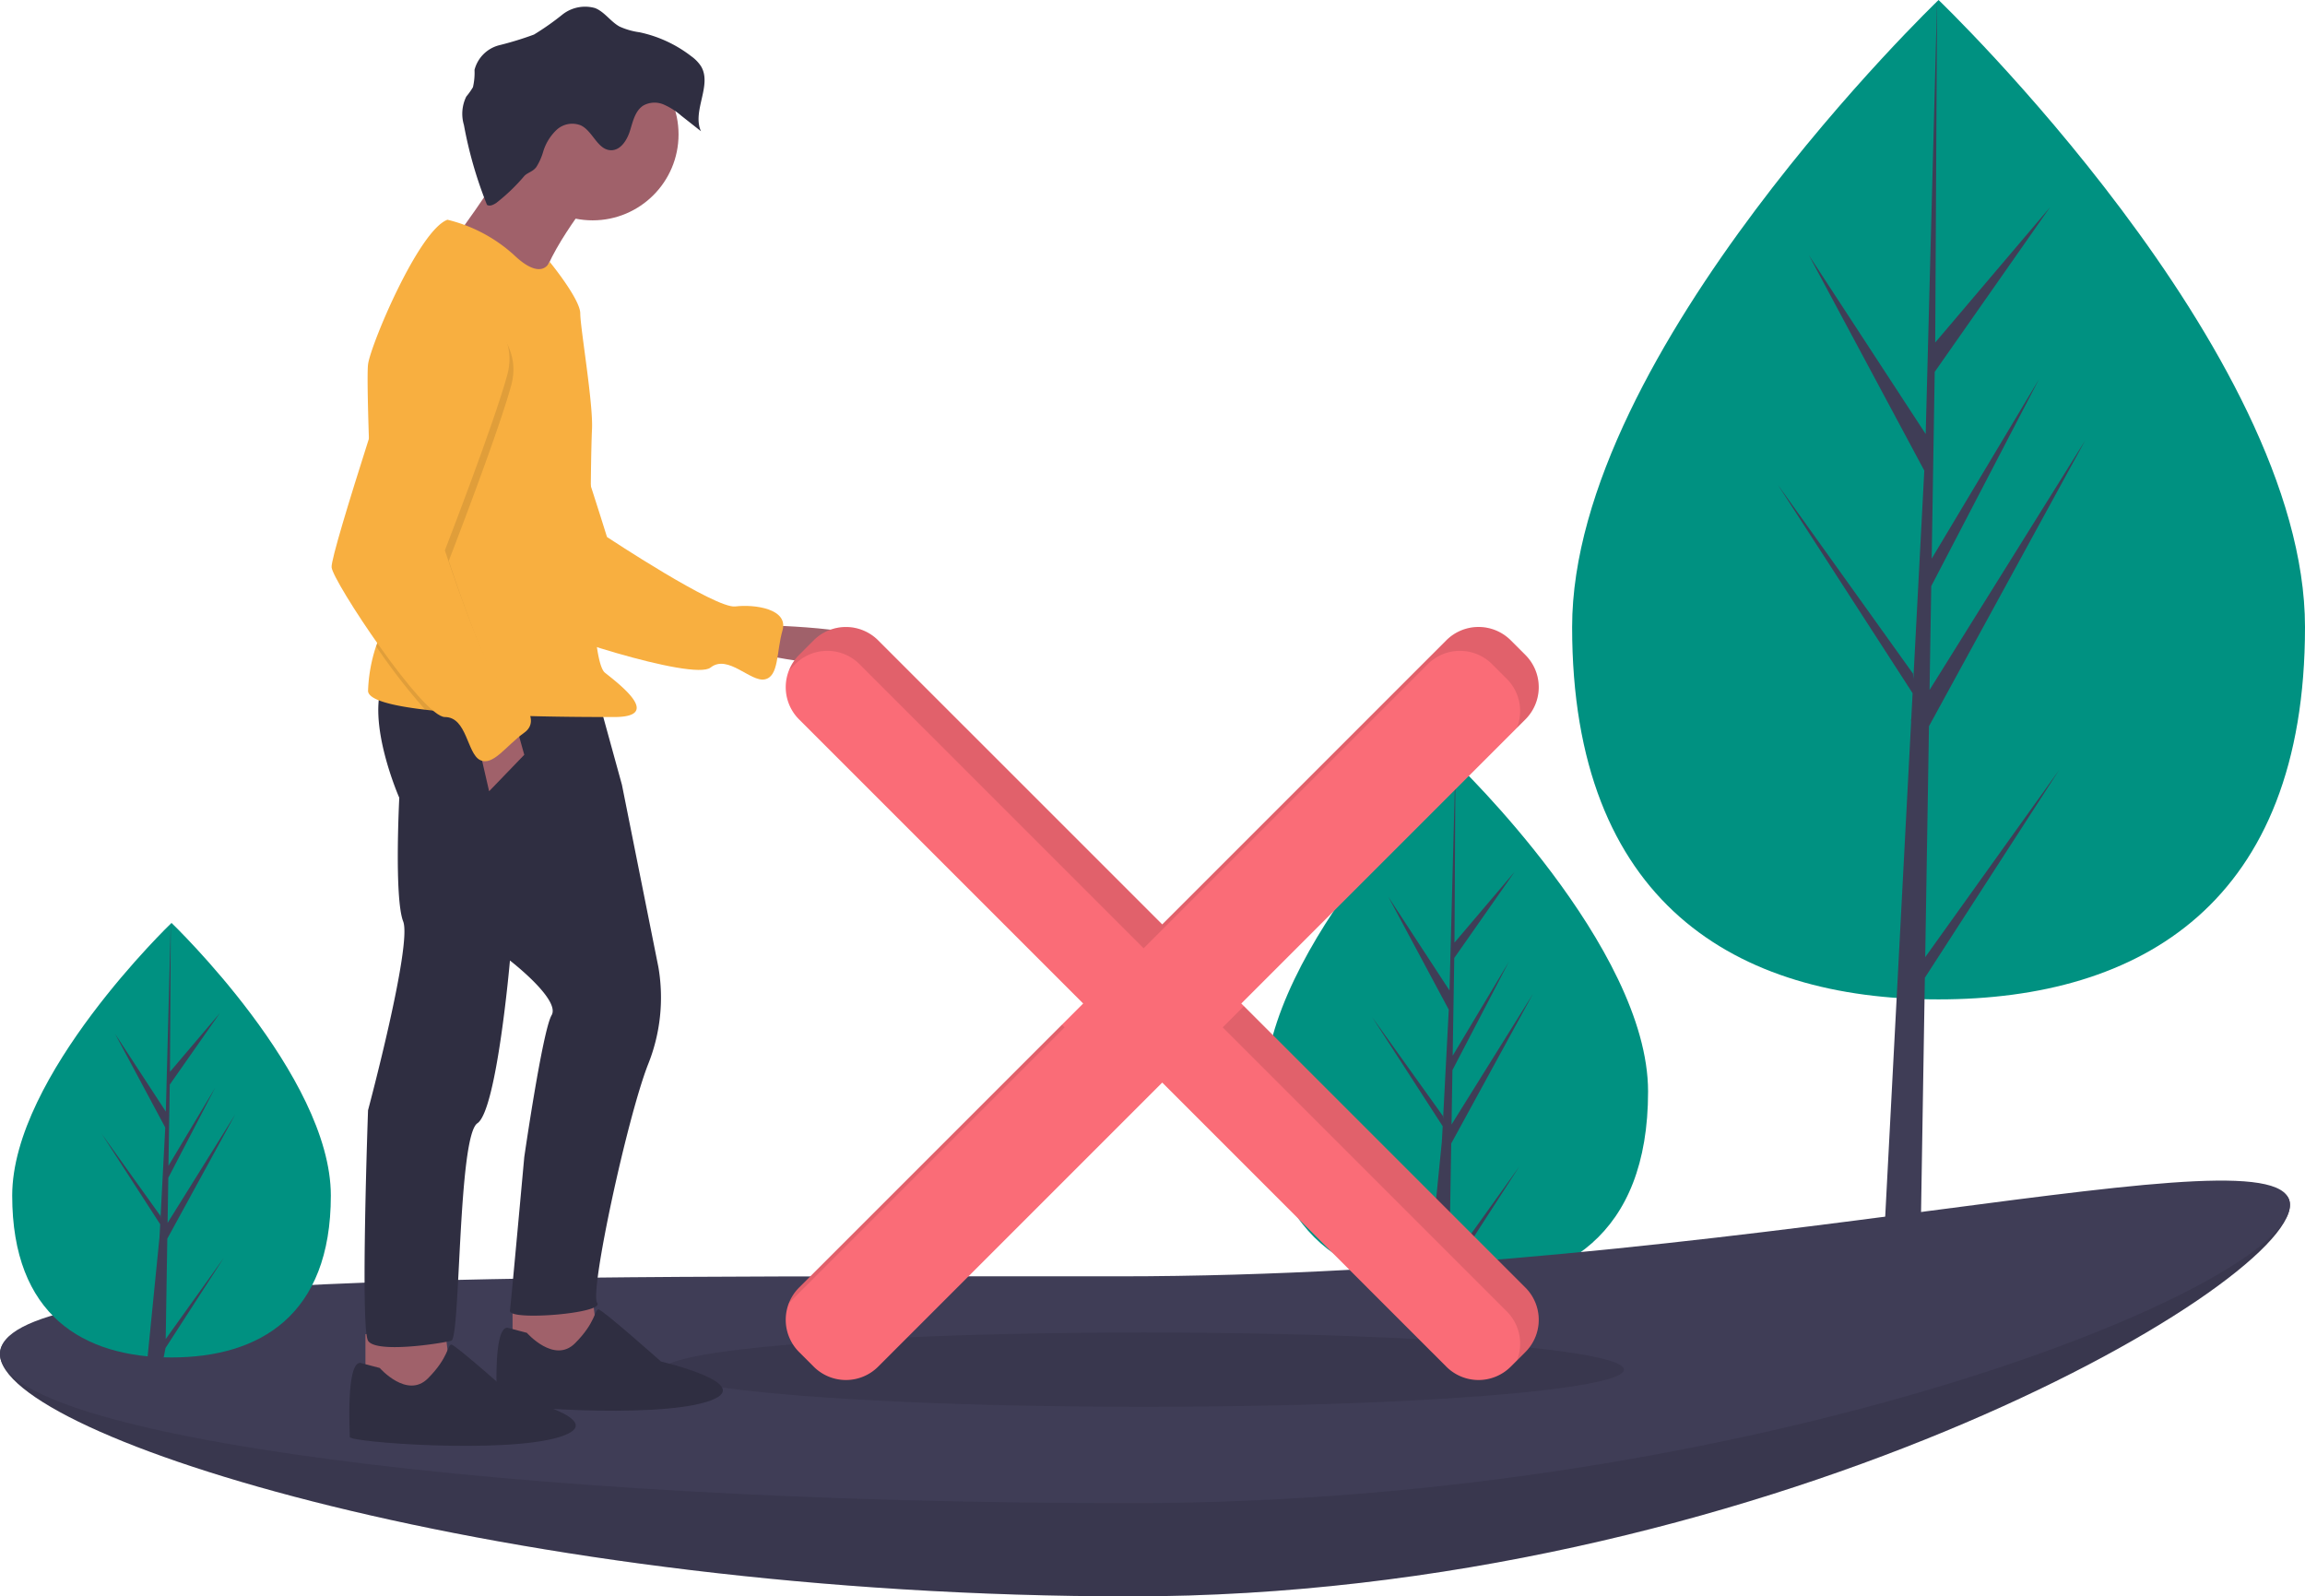 <svg xmlns="http://www.w3.org/2000/svg" id="undraw_cancel_u1it" width="100%" height="100%" viewBox="0 0 245.404 169.958">
    <defs>
        <style>
            .cls-1{fill:#009181}.cls-2{fill:#3f3d56}.cls-3{opacity:.1}.cls-4{fill:#a0616a}.cls-5{fill:#f8af40}.cls-6{fill:#2f2e41}
        </style>
    </defs>
    <path id="Path_5871" d="M693.286 468.607c0 15.381-9.144 20.751-20.423 20.751s-20.423-5.371-20.423-20.751 20.423-34.948 20.423-34.948 20.423 19.567 20.423 34.948z" class="cls-1" transform="translate(-517.822 -352.393)"/>
    <path id="Path_5872" d="M651.366 398.134l8.7-15.925-8.666 13.906.094-5.788 6-11.522-5.974 9.99.169-10.41 6.424-9.172-6.4 7.536.106-19.088-.635 24.187-6.505-9.958 6.427 12-.609 11.626-.018-.309-7.53-10.521 7.507 11.611-.076 1.454-.014.022.006.119-1.544 15.514h2.063l.248-1.253 7.488-11.583-7.47 10.437z" class="cls-2" transform="translate(-496.86 -276.394)"/>
    <path id="Path_5873" d="M874.649 142.758c0 29.381-17.467 39.64-39.013 39.64s-39.013-10.259-39.013-39.64S835.636 76 835.636 76s39.013 37.377 39.013 66.758z" class="cls-1" transform="translate(-629.245 -75.999)"/>
    <path id="Path_5874" d="M848.764 101.905l.4-24.59 16.628-30.421-16.566 26.564.18-11.057 11.46-22.009-11.413 19.084.323-19.886 12.272-17.522-12.221 14.4L850.029 0l-1.269 48.271.1-1.991-12.477-19.1 12.282 22.92-1.165 22.211-.035-.589-14.384-20.1 14.34 22.18-.145 2.777-.026.042.012.228-2.95 56.346h3.941l.473-29.1 14.3-22.126z" class="cls-2" transform="translate(-643.794)"/>
    <path id="Path_5875" d="M303.778 634.469c0 8.77-56.888 41.681-123.39 41.681s-120.413-17.033-120.413-25.8 52.588 1.65 119.09 1.65 124.713-26.3 124.713-17.531z" class="cls-2" transform="translate(-59.976 -506.193)"/>
    <path id="Path_5876" d="M303.778 634.469c0 8.77-56.888 41.681-123.39 41.681s-120.413-17.033-120.413-25.8 52.588 1.65 119.09 1.65 124.713-26.3 124.713-17.531z" class="cls-3" transform="translate(-59.976 -506.193)"/>
    <path id="Path_5877" d="M303.778 631.774c0 8.77-56.888 31.757-123.39 31.757s-120.412-7.109-120.412-15.878 52.587-8.27 119.09-8.27S303.778 623 303.778 631.774z" class="cls-2" transform="translate(-59.976 -503.498)"/>
    <ellipse id="Ellipse_948" cx="51.134" cy="3.955" class="cls-3" rx="51.134" ry="3.955" transform="translate(70.627 141.866)"/>
    <path id="Path_5878" d="M414.274 368.965s14.97.277 12.2 2.911-13.168 0-13.168 0z" class="cls-4" transform="translate(-333.022 -302.398)"/>
    <path id="Path_5879" d="M268.067 227.836s6.044-1.079 8.146 3.8 6.417 18.794 6.417 18.794 11.55 7.645 13.651 7.394 5.692.261 5.033 2.553-.366 4.891-1.883 5.209-3.929-2.722-5.775-1.257-18.3-3.885-19.354-4.993-9.834-25.108-9.834-25.108.353-6.47 3.599-6.392z" class="cls-5" transform="translate(-218.005 -193.258)"/>
    <path id="Path_5880" d="M248.622 605.607l.693 5.821-5.821 1.525-3.327-1.525V606.3z" class="cls-4" transform="translate(-185.597 -468.003)"/>
    <path id="Path_5881" d="M179.688 622.078l.693 5.822-5.821 1.525-3.327-1.525v-5.129z" class="cls-4" transform="translate(-132.326 -480.732)"/>
    <path id="Path_5882" d="M255.567 396.416l2.634 9.564 3.881 19.405a19.11 19.11 0 0 1-1.109 10.4c-2.218 5.683-6.237 24.257-5.406 25.365s-9.425 1.94-9.287.832 1.525-16.356 1.525-16.356 1.941-13.445 2.911-15.108-4.436-5.822-4.436-5.822-1.386 15.94-3.465 17.326-1.8 22.87-2.772 23.148-8.039 1.386-8.871 0 0-24.534 0-24.534 4.713-17.6 3.742-20.1-.416-13.168-.416-13.168-3.6-8.178-1.663-12.475z" class="cls-6" transform="translate(-191.988 -322.434)"/>
    <path id="Path_5883" d="M287.994 144.208s-5.822 7.208-5.544 10.4-9.148-5.822-9.148-5.822 6.792-9.148 6.792-11.089 7.9 6.511 7.9 6.511z" class="cls-4" transform="translate(-224.83 -123.452)"/>
    <circle id="Ellipse_949" cx="9.148" cy="9.148" r="9.148" class="cls-4" transform="translate(53.946 5.163)"/>
    <path id="Path_5884" d="M233.119 224.347a16.8 16.8 0 0 0-.855 4.77c.047.955 2.582 1.582 6.088 1.992 3.25.381 7.335.575 11.049.675 3.9.105 7.385.105 9.061.105 4.99 0 .97-3.188-.97-4.713s-1.525-23.148-1.386-25.92-1.248-10.812-1.248-12.336-3.261-5.5-3.261-5.5-.758 2.178-3.808-.733a16.206 16.206 0 0 0-7.069-3.742c-3.049 1.109-8.178 13.306-8.455 15.386-.112.844-.019 5.167.169 10.1.273 7.215.75 15.743 1.078 16.648a6.594 6.594 0 0 1-.393 3.268z" class="cls-5" transform="translate(-193.079 -155.55)"/>
    <path id="Path_5885" d="M227.716 338.413l.97 3.465-3.742 3.881-1.247-5.406z" class="cls-4" transform="translate(-172.869 -261.52)"/>
    <path id="Path_5886" d="M295.834 692.031s2.911 3.327 5.129 1.109 2.079-3.6 2.495-3.6 6.653 5.544 6.653 5.544 10.673 2.495 4.851 4.3-22.316.555-22.316 0-.416-7.9 1.109-7.9z" class="cls-6" transform="translate(-239.74 -550.131)"/>
    <path id="Path_5887" d="M226.9 708.5s2.911 3.327 5.129 1.109 2.079-3.6 2.495-3.6 6.653 5.544 6.653 5.544 10.673 2.495 4.851 4.3-22.316.555-22.316 0-.416-7.9 1.109-7.9z" class="cls-6" transform="translate(-186.469 -562.859)"/>
    <path id="Path_5888" d="M280.246 99.925c-.3.191-.68.384-.976.194a44.226 44.226 0 0 1-2.455-8.5 4.164 4.164 0 0 1 .251-3.026 7.432 7.432 0 0 0 .71-1 6.762 6.762 0 0 0 .167-1.841 3.644 3.644 0 0 1 2.614-2.621 34.419 34.419 0 0 0 3.72-1.142 28.286 28.286 0 0 0 3.023-2.126 3.89 3.89 0 0 1 3.487-.689c1.012.408 1.643 1.44 2.6 1.965a7.582 7.582 0 0 0 2.127.609 13.615 13.615 0 0 1 5.53 2.569 4.015 4.015 0 0 1 1.007 1.038c1.228 2.021-.97 4.769 0 6.926l-2.1-1.654a7.3 7.3 0 0 0-1.872-1.19 2.468 2.468 0 0 0-2.148.1c-.885.55-1.125 1.7-1.435 2.694s-.993 2.1-2.035 2.073c-1.417-.035-1.912-2.012-3.184-2.638a2.454 2.454 0 0 0-2.579.456 5.289 5.289 0 0 0-1.442 2.329 6.35 6.35 0 0 1-.722 1.628c-.381.52-.868.562-1.274.95a20.018 20.018 0 0 1-3.014 2.896z" class="cls-6" transform="translate(-227.423 -78.311)"/>
    <path id="Path_5889" d="M233.859 255.113a64.6 64.6 0 0 0 5.232 6.761c3.25.381 7.335.575 11.049.675a8.754 8.754 0 0 0-2.44-2.249c-1.8-1.109-6.1-14.277-6.1-14.277s5.267-13.584 6.653-18.712-4.02-8.039-4.02-8.039c-2.495-2.079-6.792 2.772-6.792 2.772s-2.193 6.614-4.266 13.153c.273 7.215.75 15.743 1.078 16.648a6.594 6.594 0 0 1-.394 3.268z" class="cls-3" transform="translate(-193.82 -186.316)"/>
    <path id="Path_5890" d="M230.035 214.39s5.406 2.911 4.02 8.039-6.653 18.712-6.653 18.712 4.3 13.168 6.1 14.277 4.3 3.742 2.356 5.129-3.327 3.6-4.713 2.911-1.386-4.574-3.742-4.574-11.92-14.415-12.059-15.94 7.9-25.781 7.9-25.781 4.296-4.852 6.791-2.773z" class="cls-5" transform="translate(-180.039 -182.545)"/>
    <path id="Path_5891" fill="#fa6c77" d="M506.89 372.756l-1.559-1.559a4.85 4.85 0 0 0-6.859 0l-30.246 30.246L437.98 371.2a4.85 4.85 0 0 0-6.859 0l-1.559 1.559a4.85 4.85 0 0 0 0 6.859l30.246 30.246-30.246 30.246a4.85 4.85 0 0 0 0 6.859l1.559 1.559a4.85 4.85 0 0 0 6.859 0l30.246-30.246 30.246 30.246a4.85 4.85 0 0 0 6.859 0l1.559-1.559a4.85 4.85 0 0 0 0-6.859l-30.246-30.246 30.246-30.246a4.85 4.85 0 0 0 0-6.862z" transform="translate(-344.488 -303.026)"/>
    <path id="Path_5892" d="M429.643 585.769l29.348-29.348-.283-.283-27.986 27.986a4.828 4.828 0 0 0-1.079 1.645z" class="cls-3" transform="translate(-345.648 -447.044)"/>
    <path id="Path_5893" d="M430.3 373.739a4.85 4.85 0 0 1 6.859 0l30.246 30.246 30.246-30.246a4.85 4.85 0 0 1 6.859 0l1.559 1.559a4.849 4.849 0 0 1 1.079 5.214l.9-.9a4.85 4.85 0 0 0 0-6.859l-1.559-1.559a4.85 4.85 0 0 0-6.859 0l-30.246 30.246-30.244-30.24a4.85 4.85 0 0 0-6.859 0l-1.559 1.559a4.829 4.829 0 0 0-1.079 1.644z" class="cls-3" transform="translate(-345.648 -303.025)"/>
    <path id="Path_5894" d="M635.163 547.436l-2.26 2.26 30.246 30.246a4.85 4.85 0 0 1 1.079 5.214l.9-.9a4.85 4.85 0 0 0 0-6.859z" class="cls-3" transform="translate(-502.725 -440.318)"/>
    <path id="Path_5895" d="M99.6 537.473c0 12.774-7.594 17.235-16.962 17.235s-16.962-4.46-16.962-17.235 16.962-29.026 16.962-29.026S99.6 524.7 99.6 537.473z" class="cls-1" transform="translate(-64.377 -410.188)"/>
    <path id="Path_5896" d="M54.616 466.063l7.23-13.226-7.2 11.549.078-4.807 4.976-9.569-4.962 8.3.14-8.646 5.335-7.618L54.9 448.3l.088-15.854-.528 20.088-5.4-8.27 5.338 9.965-.505 9.656-.015-.256-6.254-8.738 6.235 9.643-.063 1.208-.011.018.005.1-1.282 12.885h1.713l.206-1.041 6.219-9.62-6.2 8.669z" class="cls-2" transform="translate(-36.804 -334.189)"/>
</svg>
